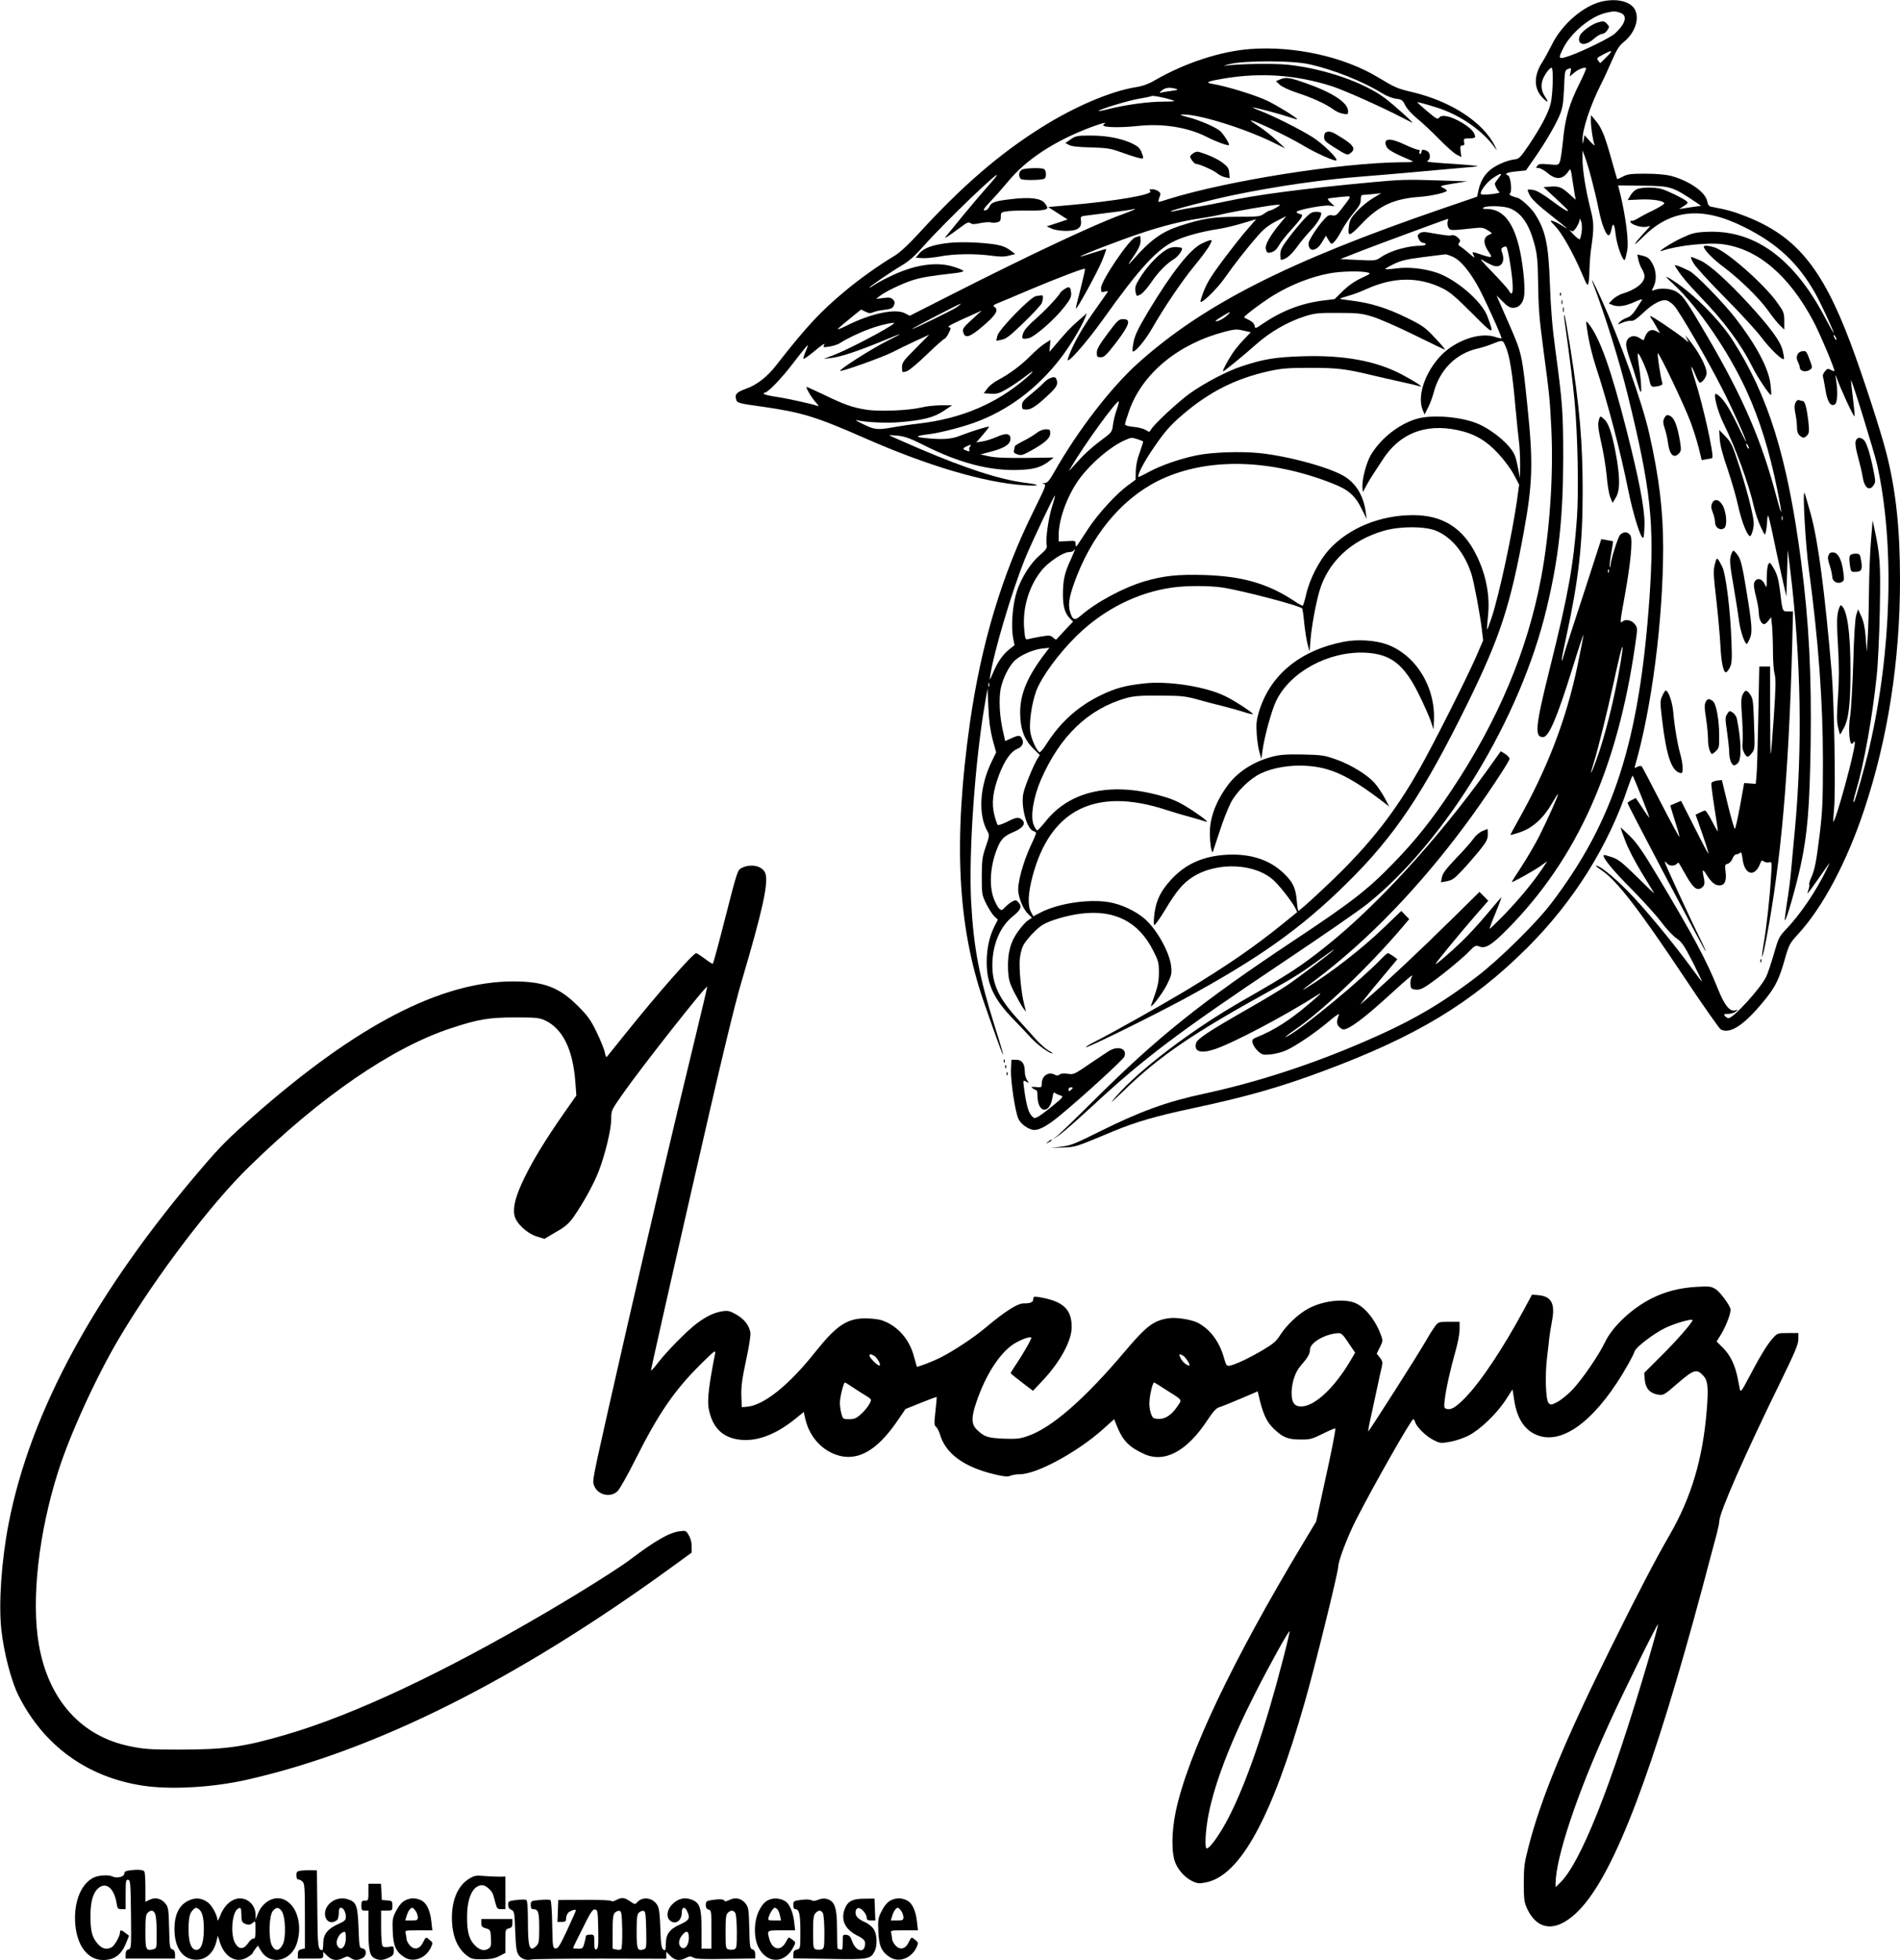 <?xml version="1.0" standalone="no"?>
<!DOCTYPE svg PUBLIC "-//W3C//DTD SVG 20010904//EN"
 "http://www.w3.org/TR/2001/REC-SVG-20010904/DTD/svg10.dtd">
<svg version="1.0" xmlns="http://www.w3.org/2000/svg"
 width="1346pt" height="1388pt" viewBox="0 0 1346 1388"
 preserveAspectRatio="xMidYMid meet">

<g transform="translate(0,1388) scale(0.1,-0.1)"
fill="#000000" stroke="none">
<path d="M11346 13869 c-130 -31 -282 -162 -352 -305 -22 -44 -51 -97 -65
-119 -65 -99 -65 -191 -1 -257 37 -39 46 -35 17 8 -29 43 -32 91 -9 137 19 37
44 67 56 67 14 0 9 -192 -7 -255 -19 -71 -66 -160 -154 -292 -57 -84 -70 -98
-96 -101 -45 -4 -115 -31 -162 -63 -50 -35 -83 -85 -98 -152 l-11 -50 -254
-87 c-1089 -374 -1685 -677 -2147 -1091 -193 -173 -428 -478 -594 -771 -36
-63 -49 -78 -69 -79 -20 -1 -21 -2 -5 -6 19 -3 12 -20 -70 -186 -227 -456
-374 -946 -454 -1507 -118 -833 -88 -1435 98 -1974 145 -418 181 -499 79 -177
-110 349 -150 554 -168 880 -19 342 26 997 98 1411 l18 105 6 -135 c4 -97 13
-161 30 -227 l25 -91 -34 -70 c-84 -176 -95 -374 -26 -492 13 -23 12 -32 -13
-105 -25 -71 -28 -94 -29 -210 0 -127 1 -132 32 -196 18 -35 43 -75 57 -88
l25 -24 -24 -47 c-36 -71 -55 -159 -55 -253 0 -157 51 -265 196 -412 43 -45
98 -102 122 -129 43 -46 126 -106 146 -106 6 1 -5 9 -25 20 -19 10 -62 48 -95
85 -32 36 -88 98 -124 138 -133 146 -180 245 -180 382 0 143 54 273 144 345
59 47 68 70 40 101 -15 16 -19 17 -43 5 -14 -8 -37 -26 -50 -40 -23 -24 -26
-25 -43 -10 -9 9 -27 41 -38 71 -36 96 -24 243 30 368 24 56 47 77 117 106 60
26 82 58 54 83 -24 22 -40 20 -107 -14 -32 -16 -62 -26 -66 -22 -4 4 -15 36
-24 72 -21 81 -10 170 36 289 38 97 81 158 125 177 38 15 51 44 35 74 -13 25
-24 25 -77 1 l-42 -19 -16 71 c-24 104 -30 225 -16 299 15 76 63 169 105 205
45 38 127 73 187 80 l53 6 -22 -29 c-133 -172 -186 -297 -185 -434 1 -112 28
-186 92 -250 l47 -47 -18 -29 c-27 -44 -88 -192 -98 -241 -20 -89 23 -253 70
-268 11 -3 20 -10 20 -14 0 -5 -17 -46 -39 -92 -55 -119 -95 -269 -87 -326 8
-59 39 -127 71 -157 l26 -25 -27 -18 c-15 -9 -46 -43 -69 -75 -56 -75 -78
-157 -74 -270 4 -76 8 -93 46 -169 24 -46 52 -95 62 -109 l20 -25 -14 55 c-21
78 -38 266 -30 324 3 27 12 64 20 82 16 40 95 126 139 153 52 33 177 69 274
81 238 29 406 -56 510 -259 39 -76 42 -88 42 -159 -1 -72 -7 -99 -54 -227 -17
-46 78 76 111 142 32 65 35 78 30 128 -10 98 -99 259 -184 335 -64 57 -168
106 -256 121 -142 24 -352 -7 -479 -70 l-58 -30 -17 32 c-24 45 -20 132 12
252 125 473 447 633 945 470 41 -13 116 -36 166 -49 50 -14 99 -29 109 -32 39
-15 1 18 -93 80 -72 47 -120 71 -186 91 -371 113 -675 50 -851 -175 -27 -33
-52 -60 -57 -60 -5 0 -16 17 -25 38 -25 58 -2 198 52 322 136 310 335 500 605
577 52 14 99 18 235 17 153 -1 180 -3 270 -28 55 -15 136 -37 180 -47 44 -11
108 -29 143 -40 35 -12 65 -19 68 -17 6 7 -122 91 -192 126 -137 69 -407 112
-580 92 -135 -15 -204 -34 -309 -85 -159 -78 -283 -189 -381 -343 -21 -34 -43
-60 -49 -59 -18 6 -55 83 -65 137 -12 64 8 207 41 297 38 100 159 266 288 392
189 185 430 306 675 340 96 14 259 14 351 1 138 -20 557 -130 570 -149 3 -5
10 -53 15 -108 6 -54 16 -120 24 -148 l13 -50 7 83 c7 91 37 255 62 342 60
209 225 365 460 432 114 32 285 32 366 0 111 -45 204 -158 252 -307 18 -57 61
-283 74 -395 l9 -75 -54 -125 c-70 -158 -301 -616 -394 -780 -153 -270 -301
-468 -511 -685 -107 -111 -338 -325 -350 -325 -3 0 -8 31 -11 69 -8 92 -26
132 -90 194 -100 98 -238 143 -407 134 -169 -10 -293 -66 -395 -178 -72 -79
-103 -142 -116 -234 -6 -43 -7 -81 -2 -86 4 -4 39 45 78 109 78 131 125 187
194 231 174 112 452 98 581 -30 46 -45 123 -145 144 -186 l16 -32 -97 -79
c-214 -173 -403 -302 -697 -480 -183 -109 -515 -296 -646 -362 -34 -17 -60
-34 -57 -36 7 -8 465 218 692 340 531 288 828 498 1153 818 344 338 545 639
864 1288 224 458 297 679 393 1203 63 345 67 491 26 887 -38 370 -40 377 -126
575 -32 72 -65 149 -75 171 l-18 42 44 -44 c32 -33 51 -44 74 -44 38 0 67 29
76 76 10 52 -2 198 -26 317 -42 207 -119 307 -237 307 -28 0 -34 3 -23 10 24
15 146 12 188 -6 82 -34 135 -112 173 -255 18 -68 23 -115 25 -254 3 -199 7
-259 39 -500 41 -306 45 -345 55 -551 16 -324 -11 -726 -71 -1049 -97 -520
-305 -1015 -635 -1510 -141 -212 -252 -352 -413 -518 -181 -187 -297 -277
-709 -550 -653 -434 -966 -684 -1422 -1139 -113 -112 -223 -219 -245 -237
l-40 -33 49 34 c27 18 130 109 230 201 365 339 607 522 1348 1018 280 187 552
375 605 418 557 447 1082 1311 1268 2086 87 360 118 642 119 1065 0 331 -4
390 -55 770 -22 160 -33 295 -39 465 -10 289 -31 384 -108 503 -28 43 -105
112 -126 112 -2 0 -17 5 -31 10 -21 8 -25 13 -16 23 14 18 2 117 -15 124 -31
12 -10 22 56 29 l70 7 53 76 c78 110 157 245 186 315 21 51 26 83 31 190 5
124 6 129 29 138 22 8 23 7 17 -23 l-6 -31 31 26 c30 26 75 43 85 33 3 -2 -17
-49 -44 -103 -77 -154 -105 -250 -121 -425 -6 -58 -15 -118 -20 -132 -10 -27
-12 -27 -79 -21 -55 5 -70 4 -81 -10 -12 -14 -11 -16 9 -16 12 0 40 -16 63
-35 60 -52 109 -47 149 13 14 21 16 18 27 -60 7 -46 15 -96 18 -113 l6 -30
-48 43 c-54 48 -73 55 -136 50 l-44 -3 45 -42 c25 -23 65 -60 89 -83 75 -69
37 -56 -67 22 -64 48 -113 78 -137 82 -20 4 -39 5 -42 2 -3 -2 5 -22 17 -44
14 -25 65 -73 141 -132 65 -51 119 -95 119 -97 0 -2 -17 8 -37 21 -21 13 -49
27 -63 31 -22 6 -20 2 17 -36 48 -50 126 -188 188 -332 40 -94 42 -97 49 -67
3 18 6 60 6 94 1 33 5 93 10 131 24 167 23 195 -4 300 -33 132 -56 275 -55
350 l0 60 15 -40 c28 -74 75 -256 99 -376 22 -113 56 -196 75 -184 5 3 12 21
16 40 10 54 21 42 29 -32 8 -78 54 -203 66 -182 4 8 12 39 17 69 11 59 -10
227 -46 381 l-19 76 166 -2 c210 -2 217 -4 398 -126 l24 -17 -48 -6 c-26 -4
-61 -9 -78 -12 l-30 -5 34 22 c32 21 32 23 15 37 -28 21 -124 68 -168 82 -53
17 -159 15 -188 -4 -13 -8 -31 -28 -40 -44 l-17 -29 88 4 c89 4 171 -9 171
-28 0 -5 -35 -27 -77 -48 -43 -20 -93 -47 -112 -59 -19 -11 -38 -19 -43 -16
-4 3 -8 0 -8 -6 0 -18 71 -42 108 -37 l33 6 -51 -56 c-78 -86 -76 -96 4 -17
197 194 418 214 716 64 232 -116 378 -253 499 -466 40 -71 131 -267 131 -282
0 -4 -26 43 -58 103 -223 427 -505 631 -846 613 -81 -4 -101 -10 -176 -45 -78
-37 -181 -105 -135 -89 105 37 327 61 432 46 248 -34 467 -221 640 -546 46
-87 155 -345 148 -352 -2 -2 -13 2 -26 9 -20 10 -25 9 -41 -11 -11 -13 -17
-29 -14 -35 2 -7 10 -47 17 -91 14 -89 37 -126 67 -108 19 12 23 89 9 174 -6
39 -5 41 4 15 30 -84 124 -287 127 -273 2 9 -4 70 -12 134 -9 65 -14 119 -13
121 6 6 167 -516 186 -602 123 -561 102 -1311 -55 -1995 -33 -142 -100 -379
-110 -389 -8 -9 -4 15 16 84 56 190 115 521 145 810 9 84 19 292 22 470 6 329
2 381 -39 575 l-12 55 -12 -150 c-7 -82 -13 -247 -14 -365 -1 -118 -5 -260 -9
-315 l-6 -100 -8 100 c-5 70 -15 114 -31 150 l-23 50 -13 -40 c-8 -26 -16
-146 -21 -335 -5 -162 -15 -333 -22 -378 -16 -103 -4 -226 19 -195 12 16 13
16 14 2 1 -59 -136 -559 -153 -559 -1 0 1 42 6 93 12 131 1 748 -17 967 -49
570 -95 923 -147 1115 -23 83 -43 152 -46 155 -14 13 8 -373 31 -540 68 -502
100 -943 100 -1355 0 -283 -3 -356 -22 -515 -26 -209 -35 -257 -62 -317 -10
-23 -16 -44 -13 -47 3 -3 0 -20 -6 -38 -6 -18 -8 -28 -3 -23 9 9 121 169 150
211 6 11 -1 -9 -18 -43 -74 -154 -190 -324 -291 -428 -44 -46 -51 -59 -83
-172 -20 -68 -44 -140 -55 -162 -44 -86 -231 -291 -266 -291 -7 0 -18 7 -25
15 -11 13 -8 15 22 15 19 0 43 7 54 16 19 15 19 15 -2 9 -40 -11 -77 35 -124
152 -78 197 -173 374 -421 788 -110 184 -151 243 -203 295 -36 35 -66 62 -66
60 0 -3 15 -46 34 -95 18 -50 70 -150 116 -225 45 -74 85 -139 88 -145 2 -5
-52 46 -120 114 -106 104 -134 126 -179 141 -30 10 -55 17 -57 15 -14 -13 59
-104 190 -235 84 -85 182 -193 217 -240 35 -47 83 -98 108 -115 37 -26 54 -50
114 -167 38 -76 68 -138 66 -138 -3 0 -33 39 -67 86 -132 182 -349 444 -460
555 -104 105 -197 179 -223 179 -6 0 11 -14 36 -31 108 -71 260 -267 587 -757
132 -199 250 -366 260 -372 69 -37 174 36 324 224 64 81 91 136 129 270 31
109 36 116 96 182 173 188 344 509 467 879 168 504 254 1055 254 1629 0 361
-29 631 -95 891 -39 156 -170 558 -256 787 -202 536 -387 758 -744 897 -87 34
-126 45 -242 67 -16 3 -24 14 -29 39 -12 65 -129 146 -259 180 -37 9 -104 15
-180 15 -102 0 -126 -3 -159 -21 -21 -11 -39 -19 -40 -17 -1 2 -21 71 -44 153
-46 163 -67 212 -112 265 l-29 35 -1 -40 c0 -45 14 -140 26 -170 4 -10 -10 0
-32 24 l-39 44 -6 -34 c-6 -34 -6 -34 -8 -4 -3 74 53 244 129 395 21 41 57
119 80 173 33 75 51 104 81 128 76 60 113 156 85 223 -27 64 -127 91 -240 65z
m133 -80 c53 -19 38 -76 -39 -147 -32 -29 -223 -123 -317 -156 -85 -30 -88
-25 -48 54 55 109 194 224 301 249 54 13 67 13 103 0z m-99 -314 c-24 -24 -44
-44 -45 -42 0 1 -6 10 -14 19 -11 15 -7 20 36 42 69 36 73 32 23 -19z m-764
-856 c-14 -17 -26 -35 -26 -40 0 -14 21 -53 33 -60 5 -4 -21 -10 -58 -14 -37
-4 -70 -4 -73 0 -13 13 36 81 83 113 59 40 74 41 41 1z m-361 -309 c-3 -10 -1
-29 5 -41 13 -23 14 -23 190 -4 46 5 61 2 90 -16 33 -21 34 -22 13 -30 -48
-18 -49 -64 -2 -130 25 -35 15 -37 -64 -10 -61 21 -63 21 -45 -12 8 -16 1 -13
-28 13 -22 19 -50 42 -64 51 -20 13 -23 19 -12 31 9 12 8 19 -11 36 -14 13
-30 19 -43 16 -17 -5 -42 -2 -174 21 -23 4 -41 2 -53 -7 -16 -12 -17 -17 -6
-41 7 -15 20 -27 31 -27 10 0 18 -4 18 -10 0 -5 -15 -10 -33 -10 -92 0 -216
-35 -282 -80 -40 -27 -41 -27 -165 -21 l-125 6 150 59 c121 47 601 224 613
226 2 0 1 -9 -3 -20z m950 -72 c-4 -27 -10 -50 -14 -53 -4 -2 -25 15 -47 37
-21 23 -31 36 -21 28 17 -12 21 -11 38 10 10 14 22 36 26 49 l6 25 9 -25 c5
-13 6 -45 3 -71z m-511 -198 c32 -189 30 -283 -5 -218 -7 13 -60 72 -118 132
-76 78 -95 101 -66 83 22 -15 55 -31 73 -38 57 -20 88 28 62 95 -7 20 -6 27 8
35 9 5 20 7 24 3 4 -4 14 -45 22 -92z m-397 19 c48 -23 105 -89 166 -194 41
-69 180 -375 174 -381 -1 -2 -25 3 -52 12 -110 32 -282 -31 -383 -140 -111
-121 -163 -283 -123 -381 l13 -30 25 49 c14 27 31 74 39 104 42 162 156 277
309 313 28 6 73 20 100 31 84 33 80 34 103 -20 26 -61 46 -181 67 -417 9 -99
20 -209 25 -245 5 -36 9 -110 9 -165 l-1 -100 -14 70 c-7 39 -18 80 -24 93
-32 71 -143 167 -251 217 -114 52 -322 71 -435 41 -127 -34 -260 -137 -332
-257 -34 -58 -65 -179 -60 -233 l3 -31 24 45 c13 25 36 63 51 85 15 22 43 66
64 98 119 186 300 259 528 212 121 -25 205 -73 291 -166 43 -46 91 -111 112
-151 l37 -70 -16 -117 c-36 -247 -126 -663 -177 -819 -17 -51 -32 -92 -34 -90
-2 2 1 44 6 93 16 143 -12 292 -81 432 -95 194 -239 285 -450 285 -233 0 -457
-92 -595 -245 -70 -77 -138 -210 -162 -317 -10 -44 -21 -80 -25 -80 -4 0 -36
18 -70 41 -184 119 -363 169 -630 177 -186 5 -282 -5 -417 -44 -151 -44 -346
-149 -456 -245 -42 -37 -59 -30 -76 34 -14 54 -2 116 50 249 129 328 352 578
623 695 328 142 752 129 1181 -38 122 -47 167 -87 218 -192 l31 -62 -7 50
c-15 108 -62 191 -139 244 -92 64 -395 149 -611 172 -133 14 -340 7 -450 -16
-115 -24 -249 -70 -334 -116 -40 -22 -75 -38 -76 -37 -10 10 33 95 91 182 90
134 130 181 225 262 188 160 372 253 610 306 88 19 133 23 289 23 191 0 252
-7 435 -51 55 -13 150 -35 210 -48 61 -13 119 -27 130 -31 42 -14 -31 34 -126
84 -181 95 -407 137 -699 128 -196 -6 -280 -20 -436 -72 -103 -34 -264 -119
-366 -192 -82 -59 -258 -222 -275 -257 -10 -17 -11 -18 -36 -1 -15 9 -53 19
-87 22 -40 4 -60 10 -60 19 0 7 14 52 31 100 95 262 347 469 676 555 69 18 84
19 131 8 l53 -12 -49 -51 c-27 -28 -63 -71 -79 -96 -36 -53 -76 -130 -68 -130
7 0 153 119 224 183 107 96 231 168 361 209 66 20 94 23 230 22 139 0 164 -3
245 -27 50 -16 183 -74 300 -132 115 -57 211 -103 212 -101 2 2 -30 40 -72 84
-69 74 -88 87 -198 141 -137 68 -256 105 -384 121 -48 6 -89 12 -90 14 -2 2
23 11 56 20 33 9 90 30 127 47 196 89 373 91 544 7 52 -26 94 -62 209 -177
156 -157 159 -158 108 -21 -39 106 -222 263 -359 309 -91 30 -199 42 -287 30
-41 -5 -76 -7 -78 -5 -3 2 24 18 59 35 51 25 90 35 208 50 80 10 151 19 159
20 8 0 34 -8 58 -20z m-612 -108 c29 -7 28 -8 -40 -40 -46 -21 -91 -52 -130
-90 l-60 -59 -88 -11 c-150 -20 -286 -72 -419 -162 -55 -38 -57 -38 -60 -16
-2 13 -16 29 -36 39 -19 9 -36 18 -38 21 -6 6 131 109 210 157 125 76 267 131
399 155 77 14 213 17 262 6z m-997 -309 c-18 -16 -46 -32 -63 -36 -24 -5 -20
0 25 29 67 42 82 45 38 7z m4322 -167 c0 -5 -5 -3 -10 5 -5 8 -10 20 -10 25 0
6 5 3 10 -5 5 -8 10 -19 10 -25z m-5100 -499 c-11 -32 -23 -80 -26 -108 -6
-47 -10 -52 -78 -102 -79 -59 -130 -107 -196 -181 -43 -49 -43 -49 -20 -10 90
154 323 475 336 463 2 -3 -5 -31 -16 -62z m151 -207 c19 -7 35 -13 37 -15 2
-1 -9 -35 -23 -76 -18 -46 -28 -95 -29 -134 l-1 -61 -53 -39 c-83 -60 -211
-200 -280 -304 -34 -52 -68 -104 -76 -115 -15 -20 -15 -20 -16 3 0 23 -3 24
-60 20 l-60 -3 0 50 c1 116 68 292 155 405 83 108 213 217 308 260 50 23 54
23 98 9z m-608 -476 c-26 -84 -47 -231 -38 -273 4 -21 -3 -32 -46 -69 -67 -57
-132 -158 -165 -257 -30 -90 -43 -245 -27 -331 l10 -52 -39 -31 c-46 -38 -81
-88 -114 -167 -24 -55 -25 -56 -19 -18 25 167 155 604 246 827 45 112 205 448
212 448 3 0 -6 -35 -20 -77z m132 -377 c-44 -94 -54 -142 -55 -244 0 -88 14
-136 50 -172 l22 -22 -58 -61 c-32 -34 -59 -64 -61 -66 -2 -2 -12 4 -23 14
-18 16 -27 17 -87 7 -38 -7 -78 -15 -89 -18 -20 -5 -22 -1 -28 68 -15 153 36
317 130 427 48 55 148 121 185 121 15 0 31 5 34 10 3 6 8 10 10 10 2 0 -12
-33 -30 -74z m-578 -898 c-3 -7 -5 -2 -5 12 0 14 2 19 5 13 2 -7 2 -19 0 -25z"/>
<path d="M11316 13720 c-38 -12 -101 -56 -120 -85 -8 -12 -12 -32 -9 -44 9
-34 58 -28 104 14 22 19 48 35 59 35 11 0 27 11 36 25 16 24 16 27 -1 45 -20
22 -26 23 -69 10z"/>
<path d="M8860 13533 c-211 -15 -464 -98 -676 -220 -49 -29 -90 -43 -141 -51
-177 -29 -433 -138 -666 -285 -301 -189 -565 -418 -875 -757 -65 -71 -127
-128 -161 -149 -111 -66 -258 -171 -353 -251 -178 -148 -278 -256 -491 -529
-62 -79 -133 -135 -207 -162 -70 -25 -85 -40 -76 -73 7 -30 8 -31 186 -56 281
-40 378 -70 725 -222 447 -197 848 -315 1125 -334 121 -8 129 3 13 17 -177 22
-417 100 -748 241 -115 50 -212 92 -215 95 -3 2 24 1 60 -2 52 -6 90 -20 192
-71 242 -122 460 -179 662 -172 115 4 162 18 226 68 l25 20 -200 -3 c-141 -1
-218 2 -260 12 l-60 13 65 17 c100 25 144 52 148 88 4 44 -30 50 -99 18 -30
-13 -74 -27 -99 -31 l-44 -7 46 53 c26 30 46 56 44 58 -5 5 -127 -33 -203 -63
-64 -26 -131 -30 -258 -16 -66 7 -56 15 35 26 74 9 228 48 320 81 239 86 447
241 615 459 66 87 138 205 170 280 l15 37 -61 -53 c-54 -47 -83 -77 -179 -191
l-26 -30 4 43 4 42 -38 -24 c-22 -13 -68 -53 -104 -89 -66 -67 -147 -127 -233
-173 -27 -14 -60 -40 -73 -59 l-25 -33 50 -3 c44 -3 60 2 120 37 37 22 91 59
119 81 68 53 78 51 17 -2 -209 -184 -463 -293 -770 -328 -55 -6 -135 -18 -179
-26 -109 -20 -131 -17 -211 22 -38 18 -61 32 -50 29 69 -16 218 -23 317 -14
160 14 234 33 303 79 l60 40 -80 0 c-44 -1 -107 -7 -140 -16 -88 -21 -298 -30
-390 -15 -98 16 -152 35 -297 105 -65 31 -120 56 -123 56 -11 0 34 -77 64
-109 19 -21 24 -31 14 -26 -38 14 -212 53 -295 65 -49 7 -88 17 -88 22 0 4 4
8 9 8 21 0 119 102 202 211 50 66 95 121 100 124 4 3 -1 -15 -12 -40 -11 -25
-19 -50 -17 -55 2 -5 38 20 82 57 44 37 73 56 66 44 -11 -22 -11 -22 37 -15
26 4 59 15 73 24 41 28 140 76 216 103 75 27 181 50 167 37 -33 -33 -336 -191
-433 -227 l-65 -24 53 6 c65 7 188 48 354 116 167 69 171 69 38 2 -109 -55
-336 -200 -328 -209 8 -8 295 94 368 131 41 21 117 58 169 82 l94 43 -96 -97
c-88 -88 -97 -100 -97 -134 0 -37 0 -38 31 -29 19 6 76 53 145 120 63 60 118
110 124 110 5 0 19 18 30 39 18 37 18 40 2 44 -16 4 24 25 178 93 l55 25 -69
-63 c-62 -57 -69 -67 -62 -91 11 -47 47 -36 142 46 88 75 110 111 81 132 -15
11 -12 14 21 28 20 8 114 47 207 87 198 84 405 163 411 157 3 -2 -12 -66 -31
-142 -20 -75 -35 -138 -33 -140 7 -7 154 261 185 338 18 44 31 82 30 84 -2 1
-43 -11 -92 -27 -49 -16 -90 -28 -92 -27 -5 6 277 115 422 163 152 52 301 89
411 105 43 6 115 19 159 29 95 23 370 70 405 70 24 0 24 -1 -8 -20 -18 -11
-37 -20 -43 -20 -6 0 -25 -10 -42 -22 -30 -22 -42 -23 -192 -23 -175 -1 -246
-12 -414 -67 -121 -40 -205 -101 -320 -233 -49 -55 -47 -48 11 37 26 39 38 68
38 92 0 20 -2 36 -4 36 -1 0 -17 -5 -34 -11 -44 -15 -242 -308 -242 -358 0
-31 2 -33 27 -26 25 6 25 5 12 -14 -8 -11 -54 -77 -104 -148 -79 -112 -147
-238 -170 -314 -16 -53 130 112 254 286 253 355 379 492 505 550 74 34 191 66
311 84 39 6 114 24 167 40 l97 29 -58 -67 c-33 -36 -111 -135 -174 -219 -107
-143 -131 -187 -162 -291 -13 -42 110 73 173 163 69 99 157 210 233 297 42 48
77 75 129 102 l72 37 -40 -48 c-74 -89 -111 -155 -105 -184 3 -16 10 -28 17
-28 33 1 56 16 76 52 12 22 50 70 84 107 33 36 67 76 73 88 12 21 11 23 -13
29 -14 4 -22 10 -17 15 16 16 196 49 233 43 l35 -5 -27 25 c-16 14 -25 27 -20
29 4 3 42 8 86 12 89 8 88 18 11 -83 -35 -46 -43 -52 -67 -47 -22 5 -32 0 -59
-30 -49 -54 -109 -147 -109 -170 1 -63 56 -57 96 11 l27 45 19 -32 c19 -30 20
-31 39 -13 11 10 36 47 55 84 19 36 57 91 84 123 39 46 50 66 50 93 0 26 4 34
18 34 9 0 42 3 72 6 l55 6 -60 -36 c-33 -20 -83 -61 -111 -91 -41 -44 -53 -64
-57 -100 -12 -86 -1 -85 92 13 122 127 226 175 408 188 78 5 193 31 193 44 0
4 -12 13 -27 20 -27 13 -23 14 72 30 l100 16 -225 7 c-190 7 -259 5 -445 -13
-489 -45 -836 -91 -1045 -137 -63 -13 -153 -31 -200 -38 -47 -7 -107 -18 -134
-24 -27 -7 -50 -10 -52 -8 -7 7 291 84 446 116 299 62 633 110 910 131 80 6
240 20 355 30 116 11 266 24 334 30 68 5 125 11 128 13 2 2 -40 7 -94 11 -257
17 -275 19 -259 28 22 12 20 55 -3 68 -27 14 -41 13 -41 -5 0 -8 -4 -15 -10
-15 -5 0 -7 7 -4 15 4 10 0 15 -11 15 -9 0 -51 16 -93 36 -105 50 -154 46
-132 -10 9 -25 46 -47 180 -104 20 -9 5 -11 -75 -11 -429 -4 -1231 -131 -1645
-260 -36 -12 -68 -21 -72 -21 -3 0 -1 14 5 31 11 27 10 32 -7 45 -11 8 -31 14
-44 14 -20 0 -22 -3 -13 -14 20 -24 -244 -70 -579 -99 l-145 -13 69 -44 69
-44 -74 -25 -74 -24 35 -16 c20 -9 64 -16 101 -16 82 0 113 21 107 72 -4 31
-3 32 42 37 202 25 299 38 320 43 46 11 16 -4 -75 -37 -196 -71 -659 -289
-1220 -574 l-280 -142 -35 18 c-67 35 -242 -2 -410 -87 -40 -20 -69 -31 -65
-25 3 5 42 39 86 74 l79 64 31 -15 c24 -12 36 -13 55 -4 14 6 50 14 80 17 45
6 58 11 66 30 9 19 8 28 -5 42 -14 15 -26 17 -69 12 l-51 -7 24 20 c39 32 170
94 244 116 62 18 114 27 298 48 26 3 50 9 52 13 3 4 -27 18 -66 30 -126 41
-288 15 -463 -72 -44 -21 -92 -48 -108 -59 -15 -11 -28 -18 -28 -15 0 7 147
108 226 155 53 31 94 67 162 144 148 167 562 563 510 489 -9 -13 -45 -56 -81
-95 -35 -40 -108 -126 -162 -192 -54 -66 -105 -129 -114 -139 -18 -22 13 -3
107 67 42 32 55 37 67 27 11 -9 27 -9 69 0 31 6 65 9 75 5 11 -3 31 -3 45 1
21 5 26 12 26 39 0 32 1 33 55 40 30 3 94 5 142 4 87 -2 133 5 133 20 0 5 -9
20 -20 34 -27 33 -105 43 -235 27 -119 -14 -142 -22 -157 -55 -6 -14 -20 -25
-31 -25 -16 0 -8 13 39 63 33 34 88 97 124 140 130 158 331 290 593 388 78 29
116 37 88 20 -35 -22 88 -29 240 -13 177 19 354 -9 489 -78 67 -34 149 -64
156 -57 7 7 -38 77 -62 99 -31 27 -143 76 -224 97 -64 17 -70 20 -37 20 112 2
433 -98 637 -198 l85 -42 -59 55 c-32 30 -87 74 -122 97 -35 23 -64 43 -64 45
0 14 256 -107 368 -174 85 -52 230 -117 239 -108 13 13 -99 122 -172 167 -90
56 -274 148 -367 184 -35 13 -58 24 -53 24 17 1 196 -47 258 -68 31 -11 57
-18 57 -16 0 10 -127 89 -207 129 -80 40 -295 106 -398 123 -51 8 -29 18 85
37 265 44 513 26 767 -55 86 -28 348 -145 493 -220 36 -19 69 -36 74 -38 21
-9 -135 131 -194 175 -152 112 -424 206 -680 235 -95 11 -344 8 -450 -6 -19
-2 -3 3 35 12 104 25 439 25 555 -1 173 -37 388 -123 524 -208 29 -18 71 -34
96 -37 41 -5 47 -10 65 -47 12 -24 47 -63 85 -94 36 -29 106 -95 155 -145 50
-51 105 -100 124 -110 l34 -17 -6 41 c-4 35 -2 41 13 41 13 0 16 6 12 25 -4
23 -2 25 37 25 22 0 41 4 41 10 0 30 -31 64 -93 101 -79 47 -143 61 -162 36
-10 -14 -20 -9 -83 44 -40 34 -72 63 -72 64 0 5 61 -12 140 -37 167 -53 325
-164 413 -288 14 -20 13 -17 -2 15 -84 170 -313 319 -591 384 -102 24 -117 31
-237 103 -241 146 -594 224 -903 201z m-530 -282 c20 -6 14 -9 -34 -15 -33 -4
-66 -10 -75 -13 -9 -3 -5 4 9 16 26 21 56 25 100 12z m-11 -87 c2 -2 -35 -4
-84 -4 -100 0 -259 -22 -372 -50 -42 -11 -78 -18 -80 -16 -8 8 216 76 287 87
41 7 81 15 89 19 12 6 148 -24 160 -36z m-1542 -1460 c-36 -24 -303 -154 -316
-154 -8 1 331 177 344 179 5 0 -7 -10 -28 -25z m96 -985 c-6 -6 -9 -18 -6 -25
4 -10 0 -12 -13 -8 -35 13 -37 17 -13 30 30 16 47 18 32 3z"/>
<path d="M9067 13317 l-28 -12 28 -26 c17 -15 69 -39 128 -58 106 -35 201 -79
251 -116 17 -13 47 -27 67 -30 35 -7 37 -6 37 18 0 60 -111 133 -308 201 -112
39 -132 41 -175 23z"/>
<path d="M9393 12943 c-7 -2 -13 -17 -13 -33 0 -24 10 -34 63 -68 102 -64 102
-64 127 -44 35 28 18 55 -64 106 -71 45 -87 50 -113 39z"/>
<path d="M7586 12894 l-39 -27 27 -14 c18 -10 69 -15 154 -17 109 -3 138 -7
202 -30 108 -39 165 -55 168 -46 2 5 -4 24 -12 44 -12 29 -27 42 -70 62 -78
35 -176 54 -291 54 -92 0 -104 -2 -139 -26z"/>
<path d="M8449 12792 c-22 -19 -22 -20 -6 -46 10 -14 22 -26 27 -26 23 0 123
-44 148 -64 15 -13 42 -27 60 -31 l33 -7 -3 38 c-2 31 -11 44 -45 70 -37 28
-96 56 -169 78 -14 4 -29 0 -45 -12z"/>
<path d="M7243 12680 c-26 -10 -31 -51 -10 -68 13 -10 148 -9 166 3 17 10 13
62 -5 69 -23 9 -126 6 -151 -4z"/>
<path d="M9243 12333 c-25 -27 -75 -86 -110 -132 -52 -69 -63 -91 -63 -123 0
-21 2 -38 4 -38 31 0 70 31 112 88 26 37 72 92 101 122 46 50 73 94 73 121 0
5 -16 9 -35 9 -29 0 -44 -8 -82 -47z"/>
<path d="M8515 12156 c-82 -38 -215 -206 -380 -481 -71 -119 -95 -168 -104
-215 -7 -34 -10 -65 -7 -68 13 -13 90 78 138 163 83 145 210 334 300 443 92
112 136 182 116 182 -7 0 -36 -11 -63 -24z"/>
<path d="M6724 12160 c-112 -12 -178 -35 -210 -73 l-27 -32 46 -3 c25 -2 82 4
127 12 96 19 252 21 365 5 60 -8 91 -8 124 1 l43 11 -39 29 c-27 20 -60 32
-104 39 -98 15 -246 20 -325 11z"/>
<path d="M12070 12133 c1 -22 65 -88 139 -143 121 -91 256 -224 317 -310 29
-41 66 -88 83 -104 l31 -30 0 61 c0 56 -3 65 -49 129 -93 132 -364 370 -448
393 -45 13 -73 14 -73 4z"/>
<path d="M8239 12096 c-56 -42 -124 -118 -168 -191 -27 -45 -32 -61 -27 -90 7
-35 7 -35 36 -20 15 8 49 46 74 83 47 71 109 135 161 166 31 18 68 70 57 80
-3 3 -24 6 -46 6 -30 0 -53 -9 -87 -34z"/>
<path d="M11606 12042 c4 -20 15 -50 26 -67 10 -16 18 -40 18 -51 0 -47 -63
-96 -157 -124 -23 -7 -54 -26 -69 -41 l-27 -28 29 -12 c39 -14 91 -7 159 25
30 14 52 20 48 13 -5 -7 -23 -35 -41 -64 -23 -36 -43 -55 -66 -63 -19 -6 -42
-20 -52 -31 -17 -19 -17 -19 20 -4 21 9 48 15 61 13 17 -2 40 13 84 55 71 68
137 102 173 88 12 -5 34 -20 47 -35 38 -40 243 -394 340 -586 79 -154 171
-361 171 -379 0 -3 -30 55 -66 129 -60 124 -104 188 -145 210 -27 15 7 -122
53 -213 82 -165 177 -424 214 -588 9 -41 30 -103 47 -139 30 -64 30 -65 37
-35 4 17 8 50 9 74 0 24 4 41 7 38 4 -4 19 -66 34 -139 15 -73 42 -200 61
-283 l34 -149 5 164 5 165 18 -145 c76 -632 87 -1250 32 -1840 -9 -91 -20
-217 -26 -280 -5 -63 -19 -169 -30 -234 -10 -66 -17 -121 -15 -124 9 -8 79
235 113 392 48 225 63 409 70 857 7 498 -12 860 -67 1289 -97 740 -232 1177
-486 1571 -99 155 -306 357 -449 439 -34 19 -29 12 31 -43 174 -161 392 -480
518 -757 92 -201 162 -428 216 -694 39 -194 37 -213 -6 -51 -103 391 -235 698
-484 1124 -151 258 -173 291 -219 322 -36 25 -112 33 -159 16 -23 -9 -23 -9
-8 22 24 46 20 117 -9 166 -19 34 -33 45 -65 53 l-41 10 7 -36z m784 -1337 c0
-5 -5 -3 -10 5 -5 8 -10 20 -10 25 0 6 5 3 10 -5 5 -8 10 -19 10 -25z m237
-507 c-3 -7 -5 -2 -5 12 0 14 2 19 5 13 2 -7 2 -19 0 -25z"/>
<path d="M12000 12012 c16 -27 117 -136 223 -243 106 -107 221 -232 256 -279
61 -82 153 -169 159 -151 2 5 -3 34 -11 65 -17 63 -86 157 -238 323 -153 166
-280 280 -343 308 -31 14 -61 25 -66 25 -5 0 4 -22 20 -48z"/>
<path d="M11866 11997 c35 -60 84 -119 178 -217 171 -177 289 -336 371 -500
38 -76 124 -204 132 -197 2 3 0 38 -5 79 -14 112 -102 277 -250 468 -87 111
-278 307 -322 330 -67 34 -111 50 -104 37z"/>
<path d="M11284 11875 c85 -221 186 -546 245 -783 167 -678 193 -918 156
-1449 -72 -1016 -252 -1576 -694 -2158 -104 -138 -369 -399 -526 -519 -254
-195 -469 -320 -792 -459 -380 -165 -767 -291 -1143 -372 -266 -57 -455 -126
-746 -271 -169 -84 -201 -97 -265 -104 l-74 -9 85 3 c91 3 84 1 360 116 156
65 303 107 551 160 382 81 626 150 936 266 658 245 1047 480 1439 869 330 328
580 726 718 1143 16 46 30 81 32 79 7 -7 123 -297 118 -297 -2 0 -25 31 -50
70 l-46 69 -29 -15 c-16 -8 -29 -17 -29 -21 0 -12 538 -1033 552 -1048 6 -5
-8 26 -30 71 -74 148 -262 557 -259 561 2 2 10 -3 17 -12 15 -18 51 -20 68 -3
6 6 13 10 15 7 2 -2 23 -39 48 -83 50 -89 77 -113 107 -97 27 15 32 32 21 81
-12 54 -7 60 19 18 35 -56 61 -78 93 -78 38 0 52 33 43 100 -6 43 -4 48 15 53
13 3 27 19 34 36 6 17 18 31 27 31 9 0 21 5 27 11 8 8 13 -4 18 -46 14 -111
87 -130 124 -31 9 23 14 26 26 16 8 -7 25 -10 36 -7 22 6 22 5 15 -106 -8
-137 -31 -351 -52 -471 -23 -141 -9 -111 20 41 103 544 157 1152 182 2066 l6
247 -35 0 c-41 0 -39 -5 -58 153 -10 75 -19 109 -42 149 -26 46 -30 49 -40 32
-6 -10 -11 -54 -11 -97 0 -69 -1 -74 -12 -49 -18 44 -56 55 -74 22 -9 -16 -6
-40 9 -102 12 -45 21 -100 21 -122 1 -41 18 -76 38 -76 6 0 19 11 30 25 l19
24 7 -67 c3 -37 6 -118 6 -179 0 -62 5 -133 12 -157 9 -35 8 -96 -6 -303 -10
-142 -19 -260 -22 -262 -2 -2 -4 136 -4 307 l0 312 -39 0 -38 0 -7 -362 c-4
-200 -9 -387 -13 -416 l-5 -53 -41 3 -41 3 -29 -162 c-17 -90 -33 -163 -37
-163 -4 0 -27 78 -50 173 l-42 173 -35 -4 c-19 -3 -37 -10 -39 -17 -3 -6 7
-84 21 -172 14 -88 25 -165 25 -169 -1 -5 -19 26 -41 69 -21 42 -44 77 -50 77
-5 0 -23 -7 -38 -15 l-29 -14 50 -143 c27 -79 45 -138 40 -133 -6 6 -51 92
-101 192 l-92 182 -37 -16 c-20 -8 -38 -16 -39 -17 -1 -1 14 -51 33 -110 19
-60 33 -110 31 -112 -2 -3 -62 107 -132 243 -70 136 -131 252 -135 256 -4 5
-18 3 -30 -3 -21 -11 -22 -11 -16 11 117 406 197 1022 198 1539 0 262 -28 497
-98 807 -49 220 -208 666 -344 963 -47 104 -75 157 -56 105z"/>
<path d="M7540 11832 c-14 -9 -26 -20 -28 -24 -11 -25 -112 -132 -177 -188
-48 -42 -79 -77 -86 -98 -14 -41 -9 -46 35 -38 44 8 189 135 258 225 41 53 49
69 46 99 -4 42 -14 47 -48 24z"/>
<path d="M11051 11794 c0 -11 3 -14 6 -6 3 7 2 16 -1 19 -3 4 -6 -2 -5 -13z"/>
<path d="M7339 11783 c-39 -6 -265 -238 -274 -282 l-7 -34 38 7 c32 6 61 29
159 124 66 64 123 126 126 137 11 33 10 55 -3 54 -7 -1 -25 -4 -39 -6z"/>
<path d="M11062 11740 c0 -14 2 -19 5 -12 2 6 2 18 0 25 -3 6 -5 1 -5 -13z"/>
<path d="M11072 11685 c0 -16 2 -22 5 -12 2 9 2 23 0 30 -3 6 -5 -1 -5 -18z"/>
<path d="M11083 11615 c46 -333 58 -436 72 -580 22 -238 30 -635 16 -828 -24
-330 -62 -541 -191 -1057 -103 -414 -111 -490 -49 -490 41 0 99 135 210 492
40 130 75 235 77 234 1 -2 -18 -102 -43 -222 -81 -384 -213 -728 -426 -1105
-27 -48 -49 -89 -49 -91 0 -3 33 6 73 20 87 31 163 100 222 204 22 37 40 66
42 64 5 -4 -70 -172 -130 -292 -30 -60 -87 -157 -126 -217 -39 -59 -71 -110
-71 -113 0 -7 150 76 203 113 l48 34 -40 -60 c-67 -98 -160 -210 -265 -319
-55 -56 -101 -101 -103 -99 -2 2 17 53 42 112 24 60 43 110 42 111 -1 1 -47
-52 -102 -118 -55 -66 -136 -154 -180 -196 -87 -83 -185 -167 -185 -158 0 7
174 219 283 344 l90 103 -31 32 -31 31 -208 -205 c-214 -211 -461 -442 -574
-539 l-64 -55 35 45 c19 25 78 97 132 161 l97 116 -29 22 c-16 11 -33 21 -38
21 -4 0 -26 -18 -47 -41 -145 -150 -529 -468 -650 -539 -54 -31 -35 -14 49 45
197 138 516 443 750 718 l49 58 -28 29 -28 29 -122 -117 c-153 -148 -376 -321
-550 -428 -45 -27 -30 -14 70 61 366 276 730 653 1061 1100 124 167 306 440
308 461 0 8 -13 23 -30 34 l-32 20 -98 -137 c-349 -486 -784 -961 -1140 -1244
-179 -143 -267 -200 -589 -384 -350 -199 -731 -487 -897 -678 -53 -62 -46 -56
53 39 251 244 492 408 1048 714 140 77 228 132 349 222 50 37 92 66 92 63 0
-7 -251 -199 -334 -254 -43 -29 -169 -105 -280 -168 -273 -156 -355 -210 -363
-241 -15 -60 33 -75 133 -42 131 44 494 235 729 385 39 24 19 4 -71 -72 -129
-109 -239 -179 -358 -227 -34 -14 -38 -19 -32 -43 4 -16 21 -41 38 -57 29 -26
36 -28 89 -23 32 3 83 16 113 30 70 32 208 126 305 208 42 36 71 55 67 44 -18
-43 -18 -66 -1 -85 10 -11 24 -20 32 -20 40 0 145 78 317 235 160 145 181 162
167 137 -7 -13 -11 -37 -9 -55 3 -28 7 -32 37 -35 25 -3 46 5 86 32 74 49 242
185 293 239 41 42 46 44 73 34 43 -17 87 11 198 123 494 500 780 1139 906
2019 16 111 16 115 -3 140 -21 29 -65 39 -88 20 -19 -16 -19 -12 16 181 41
226 57 391 42 424 -14 31 -51 35 -75 8 -16 -18 -66 -177 -68 -216 0 -11 -3
-16 -5 -9 -3 7 2 49 10 94 9 46 14 84 13 85 -2 2 -21 6 -43 9 l-40 7 -126
-389 c-70 -213 -133 -407 -139 -431 -26 -91 -18 -27 17 129 87 401 116 655
116 1024 0 354 -20 591 -88 1025 -20 124 -38 227 -41 230 -3 3 -3 -13 0 -35z
m314 -1787 c-3 -8 -6 -5 -6 6 -1 11 2 17 5 13 3 -3 4 -12 1 -19z m83 -644
c-45 -260 -109 -517 -174 -694 -39 -105 -47 -111 -15 -10 29 93 93 350 139
560 44 203 60 264 65 258 2 -2 -5 -53 -15 -114z"/>
<path d="M11690 11642 c0 -4 4 -12 8 -17 5 -6 21 -31 35 -57 l27 -47 -27 14
c-32 17 -59 6 -76 -33 -6 -15 -12 -29 -13 -31 -2 -1 -13 4 -26 13 -47 33 -98
10 -98 -45 0 -16 12 -62 26 -102 14 -39 35 -103 46 -142 32 -112 39 -119 33
-30 -3 44 -11 108 -17 143 -5 35 -8 65 -5 68 9 9 68 -124 80 -181 12 -57 14
-59 66 -49 23 5 30 11 27 23 -12 37 -37 203 -32 209 9 8 188 -368 231 -483 21
-55 47 -139 59 -186 l21 -87 35 6 c19 2 37 7 40 9 15 13 -66 378 -122 550 -36
109 -34 128 3 38 12 -30 26 -55 31 -55 18 0 48 42 48 68 0 47 -60 158 -130
242 l-21 25 12 -25 12 -25 -34 28 c-60 48 -239 168 -239 159z"/>
<path d="M7847 11518 c-59 -79 -77 -111 -77 -135 0 -30 3 -33 29 -33 24 0 39
15 110 107 94 124 105 163 48 163 -31 0 -40 -8 -110 -102z"/>
<path d="M11250 11505 c10 -61 35 -159 55 -220 85 -259 173 -594 230 -877 36
-178 93 -357 107 -335 4 7 8 53 8 104 0 107 -41 318 -125 648 -113 444 -192
665 -273 765 -19 24 -19 23 -2 -85z"/>
<path d="M12764 11392 c-31 -5 -45 -42 -28 -73 7 -13 13 -31 14 -40 0 -29 44
-38 74 -16 16 12 16 16 -4 70 -23 62 -26 65 -56 59z"/>
<path d="M7435 11200 c-11 -4 -31 -20 -45 -35 -14 -15 -53 -49 -87 -77 -51
-41 -63 -55 -63 -79 0 -26 3 -29 32 -29 35 0 73 26 161 109 55 52 64 71 51
105 -7 18 -19 19 -49 6z"/>
<path d="M12719 11027 c-8 -18 -8 -38 0 -76 6 -29 11 -71 11 -95 0 -29 6 -48
18 -59 24 -22 35 -21 55 1 14 16 15 30 7 105 -11 91 -24 137 -39 137 -5 0 -16
3 -25 6 -10 4 -19 -2 -27 -19z"/>
<path d="M11789 10916 c-9 -18 -8 -35 5 -72 9 -27 19 -71 22 -99 11 -86 42
-116 79 -75 15 17 16 26 6 87 -22 130 -48 183 -91 183 -6 0 -15 -11 -21 -24z"/>
<path d="M11324 10893 c-5 -25 2 -72 20 -151 15 -64 32 -167 38 -231 5 -64 17
-133 26 -154 l16 -38 23 38 c28 46 30 123 8 263 -26 157 -54 252 -83 283 -14
15 -29 27 -33 27 -5 0 -11 -16 -15 -37z"/>
<path d="M7345 10815 c-16 -13 -58 -39 -92 -56 -35 -18 -63 -35 -63 -38 0 -3
-3 -16 -6 -27 -5 -17 0 -24 24 -32 26 -9 38 -5 93 25 101 56 139 90 139 124 0
26 -3 29 -32 29 -20 -1 -45 -11 -63 -25z"/>
<path d="M12183 10770 c3 -44 21 -112 55 -210 27 -80 62 -199 76 -265 25 -111
62 -205 83 -212 5 -2 15 19 21 45 10 43 8 64 -15 163 -14 63 -50 190 -80 283
-50 155 -59 173 -99 215 l-45 46 4 -65z"/>
<path d="M13145 10752 c-3 -18 4 -61 19 -113 13 -47 27 -107 31 -134 12 -79
48 -107 78 -61 15 22 14 32 -3 115 -24 117 -49 193 -69 208 -27 21 -49 15 -56
-15z"/>
<path d="M12129 10316 c-9 -20 -8 -33 5 -66 9 -22 16 -54 16 -70 0 -38 39 -61
66 -39 22 18 14 115 -13 161 -24 42 -59 49 -74 14z"/>
<path d="M12261 9943 c-9 -30 -5 -71 19 -208 16 -93 34 -208 40 -254 10 -73
40 -161 55 -161 3 0 12 17 21 38 20 46 16 97 -27 357 -24 148 -36 198 -55 228
-13 20 -29 37 -34 37 -5 0 -14 -17 -19 -37z"/>
<path d="M12954 9949 c-7 -16 -5 -36 8 -73 9 -28 17 -63 18 -79 0 -34 36 -55
67 -39 18 10 19 17 11 74 -11 84 -36 132 -69 136 -18 2 -28 -3 -35 -19z"/>
<path d="M13111 9951 c-10 -7 -12 -22 -7 -65 7 -52 9 -56 34 -56 46 0 56 13
49 65 -4 26 -9 51 -13 56 -7 11 -45 11 -63 0z"/>
<path d="M12151 9894 c-15 -53 -14 -72 9 -274 11 -96 23 -230 27 -299 6 -126
20 -195 38 -202 6 -2 18 12 28 31 16 31 18 53 13 190 -7 213 -40 480 -66 528
-35 68 -37 69 -49 26z"/>
<path d="M13021 9547 c-9 -40 -9 -99 0 -243 8 -139 8 -233 0 -355 -9 -121 -9
-179 0 -217 6 -29 12 -52 15 -52 2 0 15 23 30 52 31 62 43 169 43 388 1 276
-23 447 -66 473 -6 4 -15 -17 -22 -46z"/>
<path d="M9523 9336 c-312 -60 -525 -235 -604 -495 -18 -61 -21 -88 -16 -160
3 -47 12 -106 20 -131 l13 -45 8 60 c13 97 63 281 96 350 98 206 371 354 629
343 184 -8 278 -82 385 -300 36 -73 73 -158 83 -188 l18 -55 3 55 c14 242
-126 471 -334 547 -82 29 -205 37 -301 19z"/>
<path d="M11776 8952 c-16 -35 -16 -46 -1 -172 30 -251 66 -357 125 -373 18
-5 20 0 20 36 0 23 -7 64 -15 91 -19 64 -43 201 -51 301 -6 73 -35 155 -54
155 -4 0 -15 -17 -24 -38z"/>
<path d="M12346 8962 c-12 -24 -13 -51 -5 -163 5 -74 7 -153 4 -176 -4 -29 -1
-52 10 -72 19 -38 28 -39 56 -3 21 26 21 32 15 205 -5 159 -8 182 -27 208 -25
36 -35 36 -53 1z"/>
<path d="M12082 8906 c-8 -18 -7 -47 4 -113 7 -48 14 -114 14 -146 0 -49 9
-87 26 -106 2 -3 15 6 29 19 23 22 25 30 24 109 0 116 -21 228 -45 246 -27 21
-39 18 -52 -9z"/>
<path d="M12236 8824 c-15 -22 -15 -33 -1 -128 8 -57 15 -122 15 -144 0 -46
17 -92 35 -92 7 0 19 8 28 18 26 28 22 164 -9 314 -3 14 -16 33 -29 42 -22 14
-24 14 -39 -10z"/>
<path d="M9015 8522 c-132 -34 -245 -106 -316 -201 -85 -115 -129 -233 -128
-340 0 -77 13 -153 22 -131 3 8 24 74 48 145 23 72 58 160 77 198 41 80 136
173 214 210 84 40 206 61 318 54 172 -9 302 -69 533 -244 l59 -45 -33 62 c-18
33 -50 81 -71 105 -52 59 -170 131 -276 168 -79 28 -100 31 -232 34 -114 2
-160 -1 -215 -15z"/>
<path d="M10500 7994 c-19 -8 -46 -31 -60 -51 -14 -21 -68 -83 -122 -138 -73
-77 -98 -109 -103 -137 l-7 -36 44 8 c36 7 53 19 107 77 35 37 90 101 123 141
49 61 58 80 58 113 0 21 -1 39 -2 38 -2 0 -19 -7 -38 -15z"/>
<path d="M5255 7734 c-30 -15 -32 -21 -115 -345 -46 -182 -87 -332 -90 -334
-3 -2 -29 14 -57 36 -29 21 -56 39 -61 39 -22 0 -273 -286 -497 -565 -71 -88
-132 -164 -136 -169 -4 -5 -11 9 -14 30 -4 22 -30 86 -58 144 -43 89 -64 117
-132 185 -132 133 -243 175 -459 175 -513 0 -1111 -311 -1846 -959 -169 -150
-228 -208 -352 -353 -761 -885 -1223 -1733 -1377 -2528 -51 -263 -72 -570 -51
-755 18 -162 71 -364 122 -464 178 -353 485 -576 878 -636 195 -30 489 -14
732 40 910 204 1917 707 3026 1514 l132 96 0 45 c0 28 -8 58 -21 79 -19 32
-22 33 -65 27 -72 -9 -175 -68 -345 -197 -80 -61 -348 -230 -594 -374 -734
-431 -1370 -730 -1852 -870 -297 -87 -429 -105 -753 -105 -208 0 -249 3 -351
24 -343 70 -575 328 -643 716 -56 317 -3 792 136 1229 85 268 275 682 439 956
255 428 643 939 911 1200 508 498 1015 846 1431 983 194 64 268 77 457 77 147
0 170 -2 211 -21 125 -58 198 -206 215 -437 l7 -95 -90 -128 c-130 -187 -217
-329 -279 -457 -60 -124 -81 -202 -70 -262 11 -56 86 -128 158 -151 l55 -17
81 48 c67 38 91 59 126 108 66 94 143 233 177 322 46 118 89 297 89 370 0 62
1 63 80 176 131 188 600 783 600 761 0 -5 -45 -196 -100 -423 -139 -570 -315
-1320 -464 -1969 -235 -1031 -248 -1090 -242 -1124 15 -77 114 -110 171 -56
14 14 69 110 121 214 171 341 283 504 479 696 86 85 96 92 91 65 -45 -228 -56
-327 -46 -387 25 -138 99 -211 227 -224 117 -12 247 37 379 142 l68 55 11 -49
c27 -118 106 -212 213 -252 149 -56 293 22 440 239 l57 83 109 44 c60 24 110
43 112 41 1 -1 -3 -46 -9 -101 -10 -84 -9 -100 4 -110 8 -6 20 -29 27 -51 40
-139 170 -234 389 -286 67 -16 92 -18 110 -10 13 6 44 11 68 11 119 0 408 157
589 319 l79 71 22 -55 c41 -99 84 -143 191 -192 144 -65 302 19 447 239 40 61
64 87 83 92 14 4 82 31 150 60 l124 53 6 -26 c29 -130 56 -191 111 -242 61
-58 98 -73 184 -73 70 -1 83 3 160 41 46 23 86 40 88 37 5 -5 -22 -144 -84
-424 l-51 -235 -91 -151 c-503 -836 -820 -1503 -904 -1904 -31 -151 -31 -297
0 -368 26 -57 75 -106 129 -129 27 -11 44 -12 87 -3 242 50 464 456 698 1275
69 239 237 921 237 959 0 41 66 215 128 336 124 243 389 709 404 710 4 0 10
-9 13 -21 12 -36 76 -99 129 -126 48 -24 53 -25 118 -13 38 6 96 26 130 43 80
40 199 153 263 251 l50 77 12 -76 c21 -142 85 -229 187 -256 181 -49 412 141
618 506 25 44 47 88 49 97 6 26 135 125 214 163 69 34 195 70 195 56 0 -16
-120 -154 -228 -259 l-114 -114 4 -50 c6 -61 36 -94 93 -104 40 -6 43 -4 140
80 111 96 134 104 178 58 36 -37 41 -82 28 -247 -28 -345 -108 -616 -263 -885
-100 -173 -229 -420 -417 -800 -323 -650 -495 -1066 -582 -1406 -30 -114 -34
-144 -34 -259 0 -115 3 -136 23 -180 78 -169 223 -169 379 -1 244 262 517 980
864 2276 44 168 90 337 100 375 10 39 19 80 19 93 0 59 180 469 431 981 105
215 129 272 129 307 l0 44 -74 0 c-73 0 -74 0 -109 -39 -38 -42 -93 -133 -173
-286 -44 -84 -53 -95 -58 -75 -3 14 -10 48 -15 76 -19 97 -52 165 -102 216
l-48 48 35 57 c31 52 64 138 64 168 0 25 -73 125 -106 146 -33 20 -45 21 -137
16 -117 -7 -220 -33 -315 -81 -142 -71 -279 -200 -332 -311 -44 -93 -165 -268
-233 -339 -34 -35 -82 -73 -106 -85 -40 -21 -45 -21 -60 -7 -21 22 -27 194
-11 326 6 52 14 115 16 140 3 25 12 77 19 117 23 120 -4 172 -94 181 l-48 4
-56 -104 c-146 -272 -311 -520 -421 -630 -66 -67 -100 -86 -132 -74 -14 5 -15
16 -9 64 9 78 40 216 75 340 17 58 30 126 30 157 l0 55 -74 0 c-73 0 -76 -1
-100 -32 -13 -18 -40 -60 -59 -94 -51 -91 -410 -654 -414 -650 -2 2 8 57 23
122 14 66 34 157 44 204 10 47 22 104 28 126 8 37 7 45 -13 70 l-22 28 22 45
c21 40 22 48 10 81 -37 106 -110 199 -180 231 -79 36 -233 19 -339 -39 -67
-36 -153 -117 -196 -185 -28 -45 -51 -64 -120 -105 -95 -57 -203 -108 -239
-113 -21 -4 -25 2 -41 58 -31 112 -98 201 -185 246 -45 23 -153 40 -205 32
-107 -16 -157 -53 -311 -235 -287 -340 -521 -543 -690 -600 -54 -19 -80 -21
-169 -18 -112 5 -136 13 -187 61 -42 39 -44 87 -7 195 63 188 160 341 257 409
49 33 122 61 133 51 5 -6 -61 -122 -118 -205 -15 -23 -28 -44 -28 -47 0 -3 36
-32 79 -65 l79 -60 67 71 c124 131 207 283 207 379 1 129 -62 186 -234 214
-33 5 -38 3 -38 -13 0 -24 -18 -32 -69 -32 -43 0 -132 -57 -268 -171 -84 -71
-226 -165 -323 -214 -52 -26 -161 -68 -165 -63 -1 2 -10 34 -20 71 -32 125
-120 222 -230 258 -22 7 -74 13 -115 13 -129 0 -205 -51 -351 -234 -190 -240
-369 -383 -489 -392 l-35 -3 -3 81 c-2 64 5 118 33 250 22 100 34 180 31 198
-10 52 -43 94 -98 126 -45 26 -60 30 -96 25 -61 -9 -117 -35 -187 -88 -68 -51
-208 -193 -275 -279 -24 -32 -46 -56 -48 -53 -2 2 125 567 283 1257 214 939
305 1316 360 1503 149 503 192 700 166 763 -21 51 -102 68 -166 36z m4298
-3364 l47 -69 -31 -53 c-115 -196 -256 -328 -351 -328 -48 0 -68 27 -68 95 0
73 26 150 64 193 50 57 66 84 66 114 0 50 109 113 201 117 22 1 34 -11 72 -69z
m-3362 -90 c23 -13 55 -70 38 -70 -14 0 -69 55 -69 69 0 14 6 14 31 1z m2190
0 c18 -10 56 -70 44 -70 -18 0 -47 24 -60 50 -17 32 -14 36 16 20z m-2333
-229 c31 -21 72 -46 90 -57 17 -10 32 -22 32 -27 0 -20 -32 -66 -69 -100 -34
-31 -48 -37 -86 -37 -42 0 -44 1 -54 38 -6 20 -11 55 -11 78 0 39 26 144 36
144 2 0 30 -17 62 -39z m2209 -11 c127 -81 119 -67 80 -125 -41 -59 -88 -88
-137 -83 -31 3 -37 8 -48 43 -9 25 -12 61 -8 95 5 51 23 120 32 120 2 0 38
-22 81 -50z m3414 -1936 c-257 -873 -475 -1420 -620 -1558 l-31 -30 0 25 c1
181 149 628 375 1124 100 222 345 718 351 712 2 -2 -31 -125 -75 -273z m-2582
25 c-125 -485 -258 -872 -384 -1118 -60 -117 -134 -221 -156 -221 -16 0 -10
125 12 237 42 219 154 513 324 848 105 208 244 459 251 453 2 -2 -19 -92 -47
-199z"/>
<path d="M12471 7074 c0 -11 3 -14 6 -6 3 7 2 16 -1 19 -3 4 -6 -2 -5 -13z"/>
<path d="M7857 6438 c-20 -13 -85 -56 -144 -96 -102 -70 -108 -73 -150 -66
-28 4 -48 2 -57 -6 -11 -8 -20 -9 -35 0 -45 23 -91 -9 -91 -65 0 -26 -2 -27
-41 -23 -35 3 -38 2 -23 -9 10 -7 21 -13 26 -13 4 0 8 -19 8 -42 1 -123 87
-131 106 -10 5 33 9 40 20 31 7 -6 24 -13 37 -17 23 -7 20 -11 -54 -72 -43
-35 -91 -71 -106 -79 -25 -13 -28 -12 -48 11 -21 25 -37 86 -51 197 -7 53 -7
53 16 41 22 -12 22 -12 6 11 -9 13 -16 39 -16 59 0 57 -20 85 -60 85 l-35 0
-3 -72 c-3 -80 30 -298 53 -347 19 -40 77 -79 116 -78 37 1 100 37 181 105
161 133 444 392 453 414 22 56 -42 80 -108 41z m-257 -262 c0 -2 -7 -9 -15
-16 -12 -10 -15 -10 -15 4 0 9 7 16 15 16 8 0 15 -2 15 -4z"/>
<path d="M7111 6364 c0 -11 3 -14 6 -6 3 7 2 16 -1 19 -3 4 -6 -2 -5 -13z"/>
<path d="M7121 6324 c0 -11 3 -14 6 -6 3 7 2 16 -1 19 -3 4 -6 -2 -5 -13z"/>
<path d="M7131 6274 c0 -11 3 -14 6 -6 3 7 2 16 -1 19 -3 4 -6 -2 -5 -13z"/>
<path d="M7424 5794 c-18 -14 -18 -15 4 -4 12 6 22 13 22 15 0 8 -5 6 -26 -11z"/>
<path d="M908 633 c-19 -3 -28 -10 -28 -23 0 -21 -54 -33 -82 -19 -27 14 -97
10 -134 -7 -87 -42 -139 -165 -132 -312 8 -164 86 -272 198 -272 82 0 132 38
166 127 l18 45 -25 19 c-29 23 -39 24 -39 4 0 -26 -39 -94 -59 -105 -37 -19
-68 -11 -99 25 -40 45 -52 91 -51 200 0 104 20 167 61 198 53 40 108 -9 124
-112 6 -37 9 -41 35 -41 l29 0 0 106 c0 95 2 105 18 102 16 -3 17 -24 20 -245
2 -235 2 -242 -18 -248 -14 -4 -20 -15 -20 -36 l0 -29 175 0 175 0 0 29 c0 20
-6 32 -19 36 -18 5 -20 18 -23 150 -3 127 -5 147 -24 172 -29 38 -73 50 -113
30 l-31 -15 0 98 c0 54 -3 105 -6 114 -6 16 -49 19 -116 9z m192 -309 c6 -14
10 -74 10 -134 0 -106 0 -108 -24 -114 -52 -13 -56 -4 -56 124 0 94 3 122 16
134 23 23 43 20 54 -10z"/>
<path d="M2133 633 c-29 -4 -33 -8 -33 -34 0 -18 5 -29 14 -29 8 0 22 -7 30
-16 14 -13 16 -50 16 -244 l0 -228 -25 -6 c-20 -5 -25 -13 -25 -36 l0 -30 90
0 c89 0 90 0 90 24 l0 24 29 -29 c33 -33 70 -37 114 -14 26 13 31 13 50 0 26
-18 48 -19 82 -3 34 15 36 65 3 70 -22 3 -23 7 -28 144 -6 161 -15 186 -79
205 -47 14 -97 0 -130 -35 -63 -67 -13 -167 57 -113 6 5 12 27 12 48 0 28 4
39 15 39 18 0 35 -31 35 -65 0 -22 -8 -30 -53 -50 -75 -33 -107 -73 -107 -136
0 -27 -3 -49 -7 -49 -30 1 -33 20 -35 290 l-3 275 -40 1 c-22 1 -55 -1 -72 -3z
m317 -477 c0 -65 -37 -98 -60 -55 -18 33 16 97 53 99 4 0 7 -20 7 -44z"/>
<path d="M3324 576 c-85 -52 -129 -163 -122 -306 5 -105 40 -186 101 -235 36
-28 45 -30 115 -30 60 1 86 6 120 23 l42 22 0 84 c0 81 1 84 25 90 20 5 25 13
25 36 l0 30 -110 0 -110 0 0 -29 c0 -23 6 -30 33 -37 31 -9 32 -12 35 -69 3
-47 0 -62 -14 -72 -30 -22 -64 -15 -99 20 -42 42 -57 97 -56 204 0 137 42 223
108 223 24 0 69 -39 77 -69 3 -9 10 -35 16 -58 10 -38 14 -43 40 -43 l30 0 0
115 0 116 -42 -1 c-24 0 -72 2 -108 5 -58 5 -70 3 -106 -19z"/>
<path d="M2610 480 c0 -57 -1 -60 -25 -60 -22 0 -25 -4 -25 -35 0 -31 3 -35
25 -35 l25 0 0 -134 c0 -148 9 -188 46 -205 34 -15 57 -14 99 6 29 14 35 22
35 49 0 32 -1 33 -36 27 -25 -4 -39 -2 -45 8 -5 8 -9 67 -9 132 l0 117 40 0
c39 0 40 1 40 34 0 33 -2 35 -37 38 l-38 3 -3 58 -3 57 -44 0 -45 0 0 -60z"/>
<path d="M1330 418 c-61 -32 -93 -96 -94 -193 -2 -127 51 -213 137 -222 76 -9
137 39 159 124 l11 44 17 -52 c35 -103 119 -146 194 -99 20 12 36 25 36 28 0
4 9 18 19 31 l18 23 21 -35 c65 -111 218 -77 257 57 42 141 -12 288 -114 311
-66 14 -137 -34 -165 -110 l-15 -40 0 35 c-2 80 -73 134 -144 111 -45 -15 -84
-57 -107 -117 -10 -27 -19 -40 -20 -30 0 33 -40 105 -69 125 -45 32 -90 35
-141 9z m76 -56 c26 -17 38 -60 38 -142 0 -100 -20 -153 -57 -148 -33 5 -51
53 -51 138 -1 84 7 121 30 144 17 18 24 19 40 8z m304 -42 c0 -38 4 -52 19
-60 27 -14 47 -13 65 6 15 14 16 9 16 -51 0 -52 -3 -65 -14 -63 -8 2 -25 -13
-38 -32 -32 -47 -65 -47 -92 -1 -35 60 -23 216 18 243 21 15 26 7 26 -42z
m287 24 c26 -40 30 -188 6 -234 -25 -49 -55 -51 -78 -5 -24 53 -19 213 9 244
25 28 42 26 63 -5z"/>
<path d="M2870 422 c-23 -12 -44 -36 -63 -73 -26 -50 -28 -61 -25 -144 4 -104
22 -145 79 -183 65 -45 159 -10 194 72 12 27 11 31 -12 49 -27 22 -25 23 -47
-20 -23 -47 -62 -54 -93 -19 -13 15 -23 35 -23 44 0 9 -3 27 -6 40 -6 22 -5
22 91 22 l98 0 -7 61 c-7 71 -30 124 -61 145 -38 25 -86 27 -125 6z m74 -74
c9 -12 16 -33 16 -45 0 -20 -5 -23 -44 -23 l-45 0 9 31 c10 33 27 59 41 59 4
0 15 -10 23 -22z"/>
<path d="M4366 425 c-16 -9 -32 -12 -35 -7 -3 5 -89 9 -191 8 l-185 -1 -3 -77
-3 -78 31 0 c25 0 30 4 30 23 0 13 6 30 13 39 12 16 57 31 57 20 0 -4 -28 -67
-62 -140 -52 -112 -65 -132 -83 -130 -19 3 -20 10 -23 168 -1 90 -7 169 -12
174 -4 4 -38 5 -74 1 -65 -6 -66 -7 -66 -36 0 -21 5 -29 18 -29 35 0 42 -21
42 -132 0 -95 -2 -110 -20 -128 -48 -48 -60 -13 -60 169 0 94 -4 152 -11 156
-5 4 -37 4 -70 0 -56 -7 -59 -9 -59 -34 0 -18 7 -29 23 -36 21 -10 22 -17 27
-150 4 -112 9 -147 23 -168 20 -30 54 -42 95 -33 15 3 235 6 490 6 l462 -1 0
25 0 24 29 -29 c33 -33 67 -37 111 -14 25 13 34 13 52 2 18 -10 72 -12 231 -9
l207 3 0 29 c0 20 -6 31 -19 35 -18 5 -20 18 -23 150 -3 127 -5 147 -24 172
-29 39 -73 50 -115 29 -21 -11 -35 -13 -37 -6 -4 11 -39 13 -94 4 -33 -6 -38
-10 -38 -34 0 -19 6 -29 20 -33 19 -5 20 -14 20 -141 l0 -136 -35 0 -35 0 0
130 c0 157 -11 193 -66 216 -51 21 -99 11 -141 -31 -40 -40 -46 -95 -12 -119
38 -27 79 5 79 61 0 40 22 44 38 8 23 -50 16 -63 -52 -94 -74 -33 -99 -69 -99
-138 0 -24 -3 -43 -6 -43 -24 1 -29 25 -33 150 -3 102 -8 143 -20 166 -30 55
-104 67 -143 24 -16 -18 -18 -17 -52 6 -42 28 -57 29 -97 9z m-128 -206 c2
-115 0 -138 -13 -143 -12 -4 -15 4 -15 49 0 54 0 55 -30 55 -17 0 -30 -5 -30
-12 0 -7 -5 -30 -11 -51 -9 -34 -13 -37 -44 -37 -19 0 -35 2 -35 5 0 3 30 66
68 140 55 112 70 135 87 133 19 -3 20 -12 23 -139z m170 -3 c1 -73 -2 -134 -7
-139 -5 -5 -21 -7 -35 -3 l-26 6 0 119 c0 97 3 123 16 136 9 9 24 15 33 13 14
-3 16 -22 19 -132z m170 -3 c2 -121 1 -132 -16 -137 -46 -15 -52 -2 -52 124 0
96 3 122 16 135 9 9 24 15 33 13 14 -3 16 -23 19 -135z m632 118 c5 -11 10
-71 10 -135 0 -106 -2 -115 -20 -121 -11 -3 -29 -3 -40 0 -19 6 -20 15 -20
125 0 94 3 122 16 134 21 21 41 20 54 -3z m-330 -174 c0 -53 -29 -88 -55 -67
-21 17 -19 53 6 84 31 40 49 34 49 -17z"/>
<path d="M5440 423 c-24 -13 -43 -34 -62 -72 -38 -74 -40 -193 -5 -261 59
-118 186 -118 247 0 18 35 18 35 -5 53 -13 9 -25 17 -27 17 -2 0 -12 -16 -22
-35 -36 -65 -94 -53 -116 24 -17 62 -19 61 86 61 l97 0 -7 62 c-8 68 -34 127
-64 145 -37 22 -85 25 -122 6z m69 -66 c6 -8 14 -28 17 -45 l7 -32 -47 0 c-44
0 -47 1 -41 23 9 30 33 67 44 67 5 0 14 -6 20 -13z"/>
<path d="M5795 426 c-20 -8 -35 -10 -46 -3 -9 6 -40 7 -72 3 -55 -7 -57 -9
-57 -37 0 -19 5 -29 15 -29 27 0 35 -38 35 -159 0 -120 0 -121 -25 -127 -19
-5 -25 -13 -25 -34 l0 -28 253 -4 c277 -5 294 -2 322 52 21 41 19 118 -4 156
-10 17 -36 39 -57 49 -22 9 -47 24 -56 33 -23 19 -23 61 -1 69 20 8 63 -39 63
-68 0 -15 7 -19 30 -19 l31 0 -3 78 -3 77 -73 -1 c-86 0 -120 -20 -140 -79
-25 -76 6 -138 89 -181 55 -27 64 -41 55 -79 -13 -49 -68 -25 -90 40 -11 31
-20 41 -40 43 -25 3 -26 2 -26 -53 0 -48 -3 -56 -16 -51 -9 3 -18 6 -20 6 -2
0 -4 59 -4 130 0 166 -16 210 -80 224 -14 3 -38 0 -55 -8z m35 -95 c5 -11 10
-71 10 -135 0 -106 -2 -115 -20 -121 -11 -3 -29 -3 -40 0 -18 6 -20 15 -20
122 0 94 3 120 17 135 21 23 40 23 53 -1z"/>
<path d="M6310 422 c-23 -12 -44 -36 -63 -73 -26 -50 -28 -61 -25 -144 4 -104
22 -145 79 -183 65 -45 159 -10 194 72 12 27 11 31 -12 49 -27 22 -25 23 -47
-20 -23 -47 -62 -54 -93 -19 -13 15 -23 35 -23 44 0 9 -3 27 -6 40 -6 22 -5
22 91 22 l98 0 -7 61 c-7 71 -30 124 -61 145 -38 25 -86 27 -125 6z m74 -74
c9 -12 16 -33 16 -45 0 -20 -5 -23 -44 -23 l-45 0 9 31 c10 33 27 59 41 59 4
0 15 -10 23 -22z"/>
</g>
</svg>
